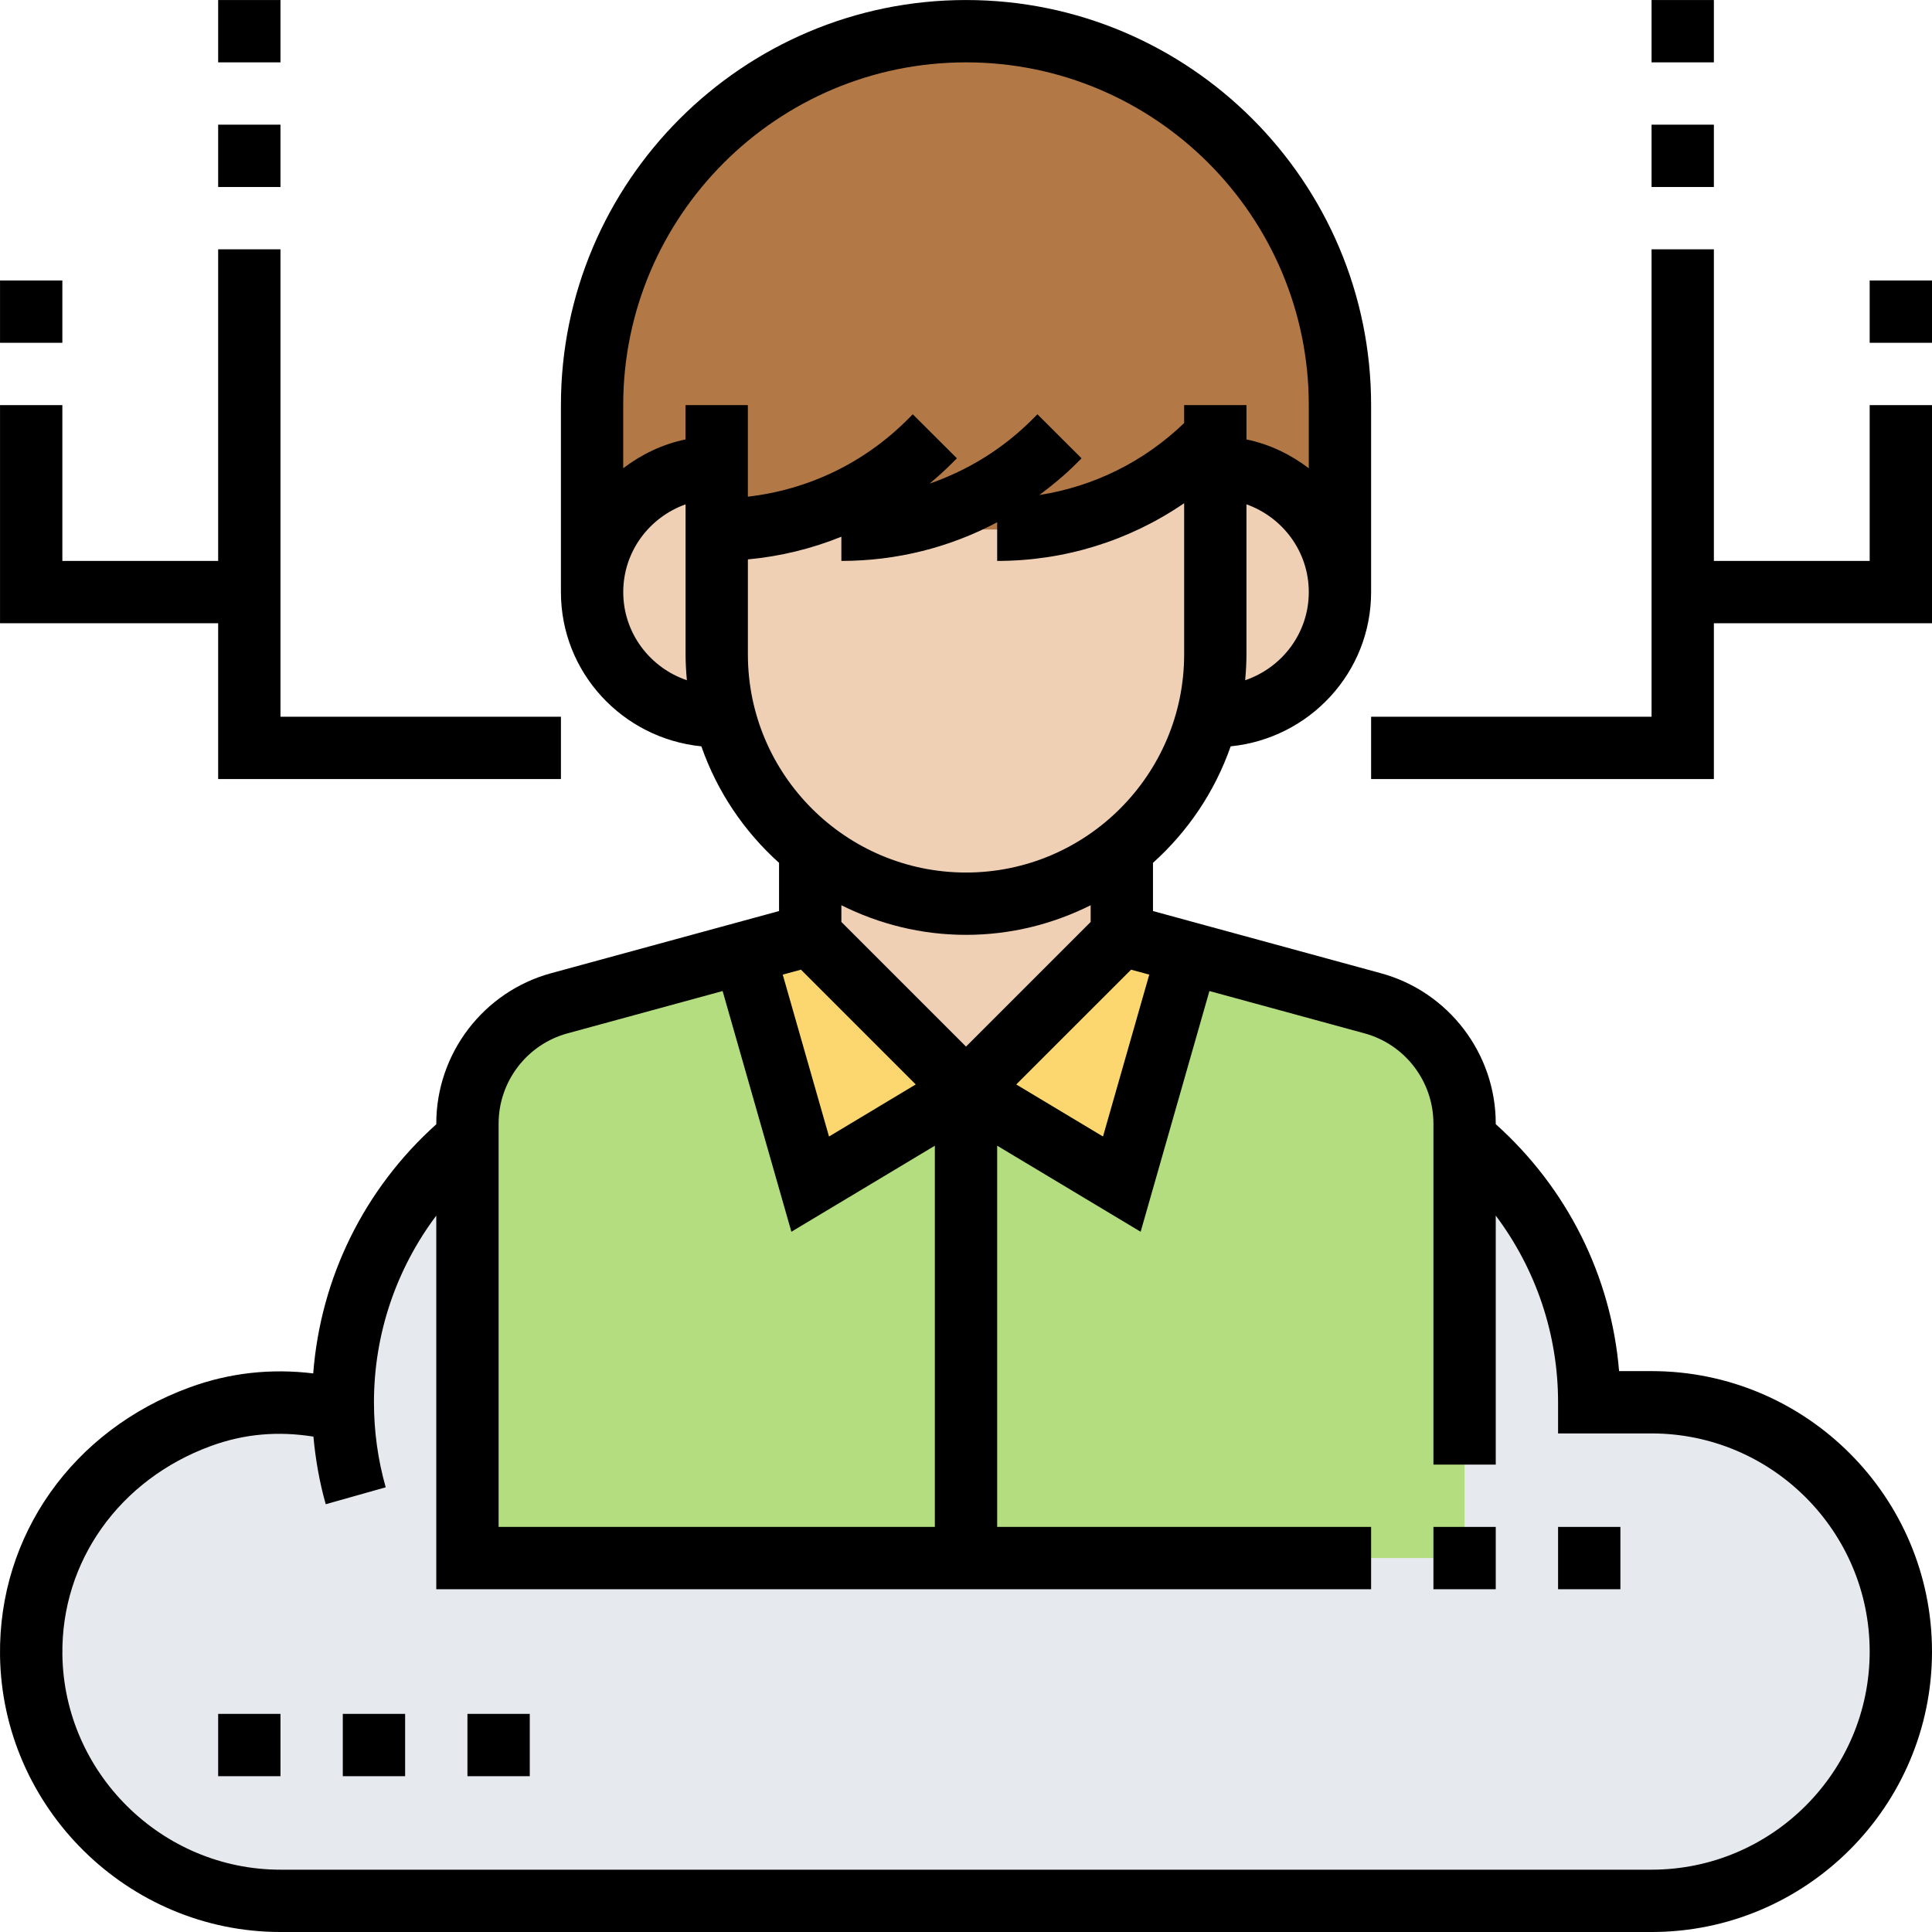 <svg height="496pt" viewBox="0 0 496.007 496" width="496pt" xmlns="http://www.w3.org/2000/svg"><path d="m88.086 362.164c-.078-.719-.078-1.441-.078-2.16 0-27.359 12.48-51.762 32-67.922v107.922h256v-107.922c19.52 16.16 32 40.562 32 67.922h16c35.359 0 64 28.641 64 64 0 17.68-7.199 33.68-18.719 45.281-11.602 11.52-27.602 18.719-45.281 18.719h-352c-35.039 0-63.52-28.16-64-63.039-.402-27.762 17.359-51.762 43.438-61.281 13.043-4.801 25.441-4.48 36.641-1.52zm0 0" fill="#e6e9ed"/><path d="m376.008 292.082v107.922h-128v-120l40 24 16-56 .961-3.359 47.438 12.961c13.922 3.758 23.602 16.398 23.602 30.879zm0 0" fill="#b4dd7f"/><path d="m248.008 280.004v120h-128v-111.52c0-14.48 9.68-27.121 23.598-30.879l47.441-12.961.961 3.359 16 56zm0 0" fill="#b4dd7f"/><path d="m288.008 240.004 16.961 4.641-.961 3.359-16 56-40-24zm0 0" fill="#fcd770"/><path d="m208.008 240.004 40 40-40 24-16-56-.961-3.359zm0 0" fill="#fcd770"/><path d="m344.008 104.004v48c0-17.68-14.32-32-32-32v-8l-1.359 1.359c-14.48 14.48-34.16 22.641-54.641 22.641h-32l-.082-.398c-2.637.238-5.277.398-7.918.398h-32v-16c-17.68 0-32 14.32-32 32v-48c0-26.559 10.719-50.559 28.078-67.922 17.359-17.359 41.359-28.078 67.922-28.078 53.039 0 96 42.961 96 96zm0 0" fill="#b27946"/><g fill="#f0d0b4"><path d="m248.008 232.004c15.121 0 29.039-5.281 40-14.082v22.082l-40 40-40-40v-22.082c20.398 11.762 29.918 14.082 40 14.082zm0 0"/><path d="m344.008 152.004c0 17.68-14.32 32-32 32h-2c1.281-5.121 2-10.48 2-16v-48c17.68 0 32 14.32 32 32zm0 0"/><path d="m312.008 120.004v48c0 5.52-.719 10.879-2 16-3.52 13.602-11.359 25.441-22 33.918-10.961 8.801-24.879 14.082-40 14.082-10.082 0-19.602-2.32-40-14.082-1.84-1.438-3.602-2.957-5.281-4.637-8-8.082-13.918-18.242-16.801-29.68-1.277-4.961-1.918-10.242-1.918-15.602v-32h32c2.641 0 5.281-.16 7.918-.398l.082.398h32c20.48 0 40.16-8.16 54.641-22.641l1.359-1.359zm0 0"/><path d="m184.008 184.004c-17.68 0-32-14.32-32-32 0-17.68 14.32-32 32-32v48c0 5.359.641 10.641 1.918 15.602zm0 0"/></g><path d="m424.008 352.004h-8.336c-2.016-24.398-13.328-46.953-31.664-63.398v-.152c0-17.992-12.121-33.859-29.473-38.594l-58.527-15.969v-12.375c8.969-8.055 15.895-18.297 19.945-29.91 20.184-2.02 36.055-18.898 36.055-39.602v-48c0-57.344-46.656-104-104-104s-104 46.656-104 104v48c0 20.703 15.871 37.582 36.055 39.602 4.047 11.613 10.977 21.855 19.945 29.91v12.375l-58.527 15.961c-17.352 4.734-29.473 20.609-29.473 38.602v.184c-18.473 16.574-29.695 39.352-31.594 63.957-10.824-1.316-21.473-.168-31.758 3.602-29.992 10.977-49.082 38-48.648 68.855.559 39.121 32.855 70.953 72 70.953h352c39.695 0 72-32.297 72-72s-32.305-72-72-72zm-133.625-103.062 4.672 1.27-11.879 41.562-22.273-13.363zm29.289-74.305c.199-2.191.336-4.395.336-6.633v-38.527c9.289 3.312 16 12.109 16 22.527 0 10.535-6.871 19.414-16.336 22.633zm-71.664-158.633c48.52 0 88 39.48 88 88v16.207c-4.672-3.535-10.055-6.184-16-7.391v-8.816h-16v4.602c-10.336 9.949-23.215 16.293-37.168 18.477 3.297-2.461 6.496-5.094 9.457-8.055l1.367-1.375-11.328-11.297-1.359 1.367c-7.547 7.535-16.547 13.051-26.328 16.434 1.934-1.625 3.84-3.312 5.648-5.129l1.367-1.375-11.328-11.297-1.359 1.367c-11.176 11.168-25.504 18.008-40.977 19.785v-23.504h-16v8.809c-5.945 1.215-11.328 3.855-16 7.391v-16.199c.008-48.52 39.488-88 88.008-88zm-88 136c0-10.418 6.711-19.215 16-22.527v38.527c0 2.238.137 4.441.336 6.633-9.465-3.219-16.336-12.098-16.336-22.633zm32 16v-24.391c8.32-.77 16.383-2.746 24-5.824v6.215c14.176 0 27.824-3.449 40-9.93v9.93c17.383 0 33.953-5.199 48-14.816v38.816c0 30.871-25.121 56-56 56-30.879 0-56-25.129-56-56zm56 72c11.504 0 22.344-2.777 32-7.602v4.289l-32 32-32-32v-4.289c9.656 4.824 20.496 7.602 32 7.602zm-42.375 8.938 29.469 29.469-22.27 13.363-11.879-41.562zm-77.625 39.512c0-10.801 7.27-20.32 17.68-23.16l39.832-10.867 17.656 61.801 36.832-22.094v97.871h-112zm296 191.551h-352c-30.441 0-55.562-24.762-55.992-55.184-.336-23.953 14.633-44.992 38.145-53.594 8.598-3.145 17.27-3.848 26.305-2.406.535 5.879 1.559 11.695 3.16 17.359l15.398-4.344c-2.008-7.082-3.016-14.426-3.016-21.832 0-17.512 5.719-34.215 16-47.922v95.922h240v-16h-96v-97.871l36.832 22.094 17.656-61.801 39.832 10.867c10.406 2.832 17.68 12.359 17.68 23.16v87.551h16v-63.922c10.281 13.699 16 30.402 16 47.922v8h24c30.879 0 56 25.129 56 56s-25.121 56-56 56zm0 0"/><path d="m368.008 392.004h16v16h-16zm0 0"/><path d="m400.008 392.004h16v16h-16zm0 0"/><path d="m56.008 440.004h16v16h-16zm0 0"/><path d="m88.008 440.004h16v16h-16zm0 0"/><path d="m120.008 440.004h16v16h-16zm0 0"/><path d="m.008 72.004h16v16h-16zm0 0"/><path d="m56.008.004h16v16h-16zm0 0"/><path d="m56.008 32.004h16v16h-16zm0 0"/><path d="m56.008 200.004h88v-16h-72v-120h-16v80h-40v-40h-16v56h56zm0 0"/><path d="m480.008 72.004h16v16h-16zm0 0"/><path d="m480.008 144.004h-40v-80h-16v120h-72v16h88v-40h56v-56h-16zm0 0"/><path d="m424.008.004h16v16h-16zm0 0"/><path d="m424.008 32.004h16v16h-16zm0 0"/></svg>